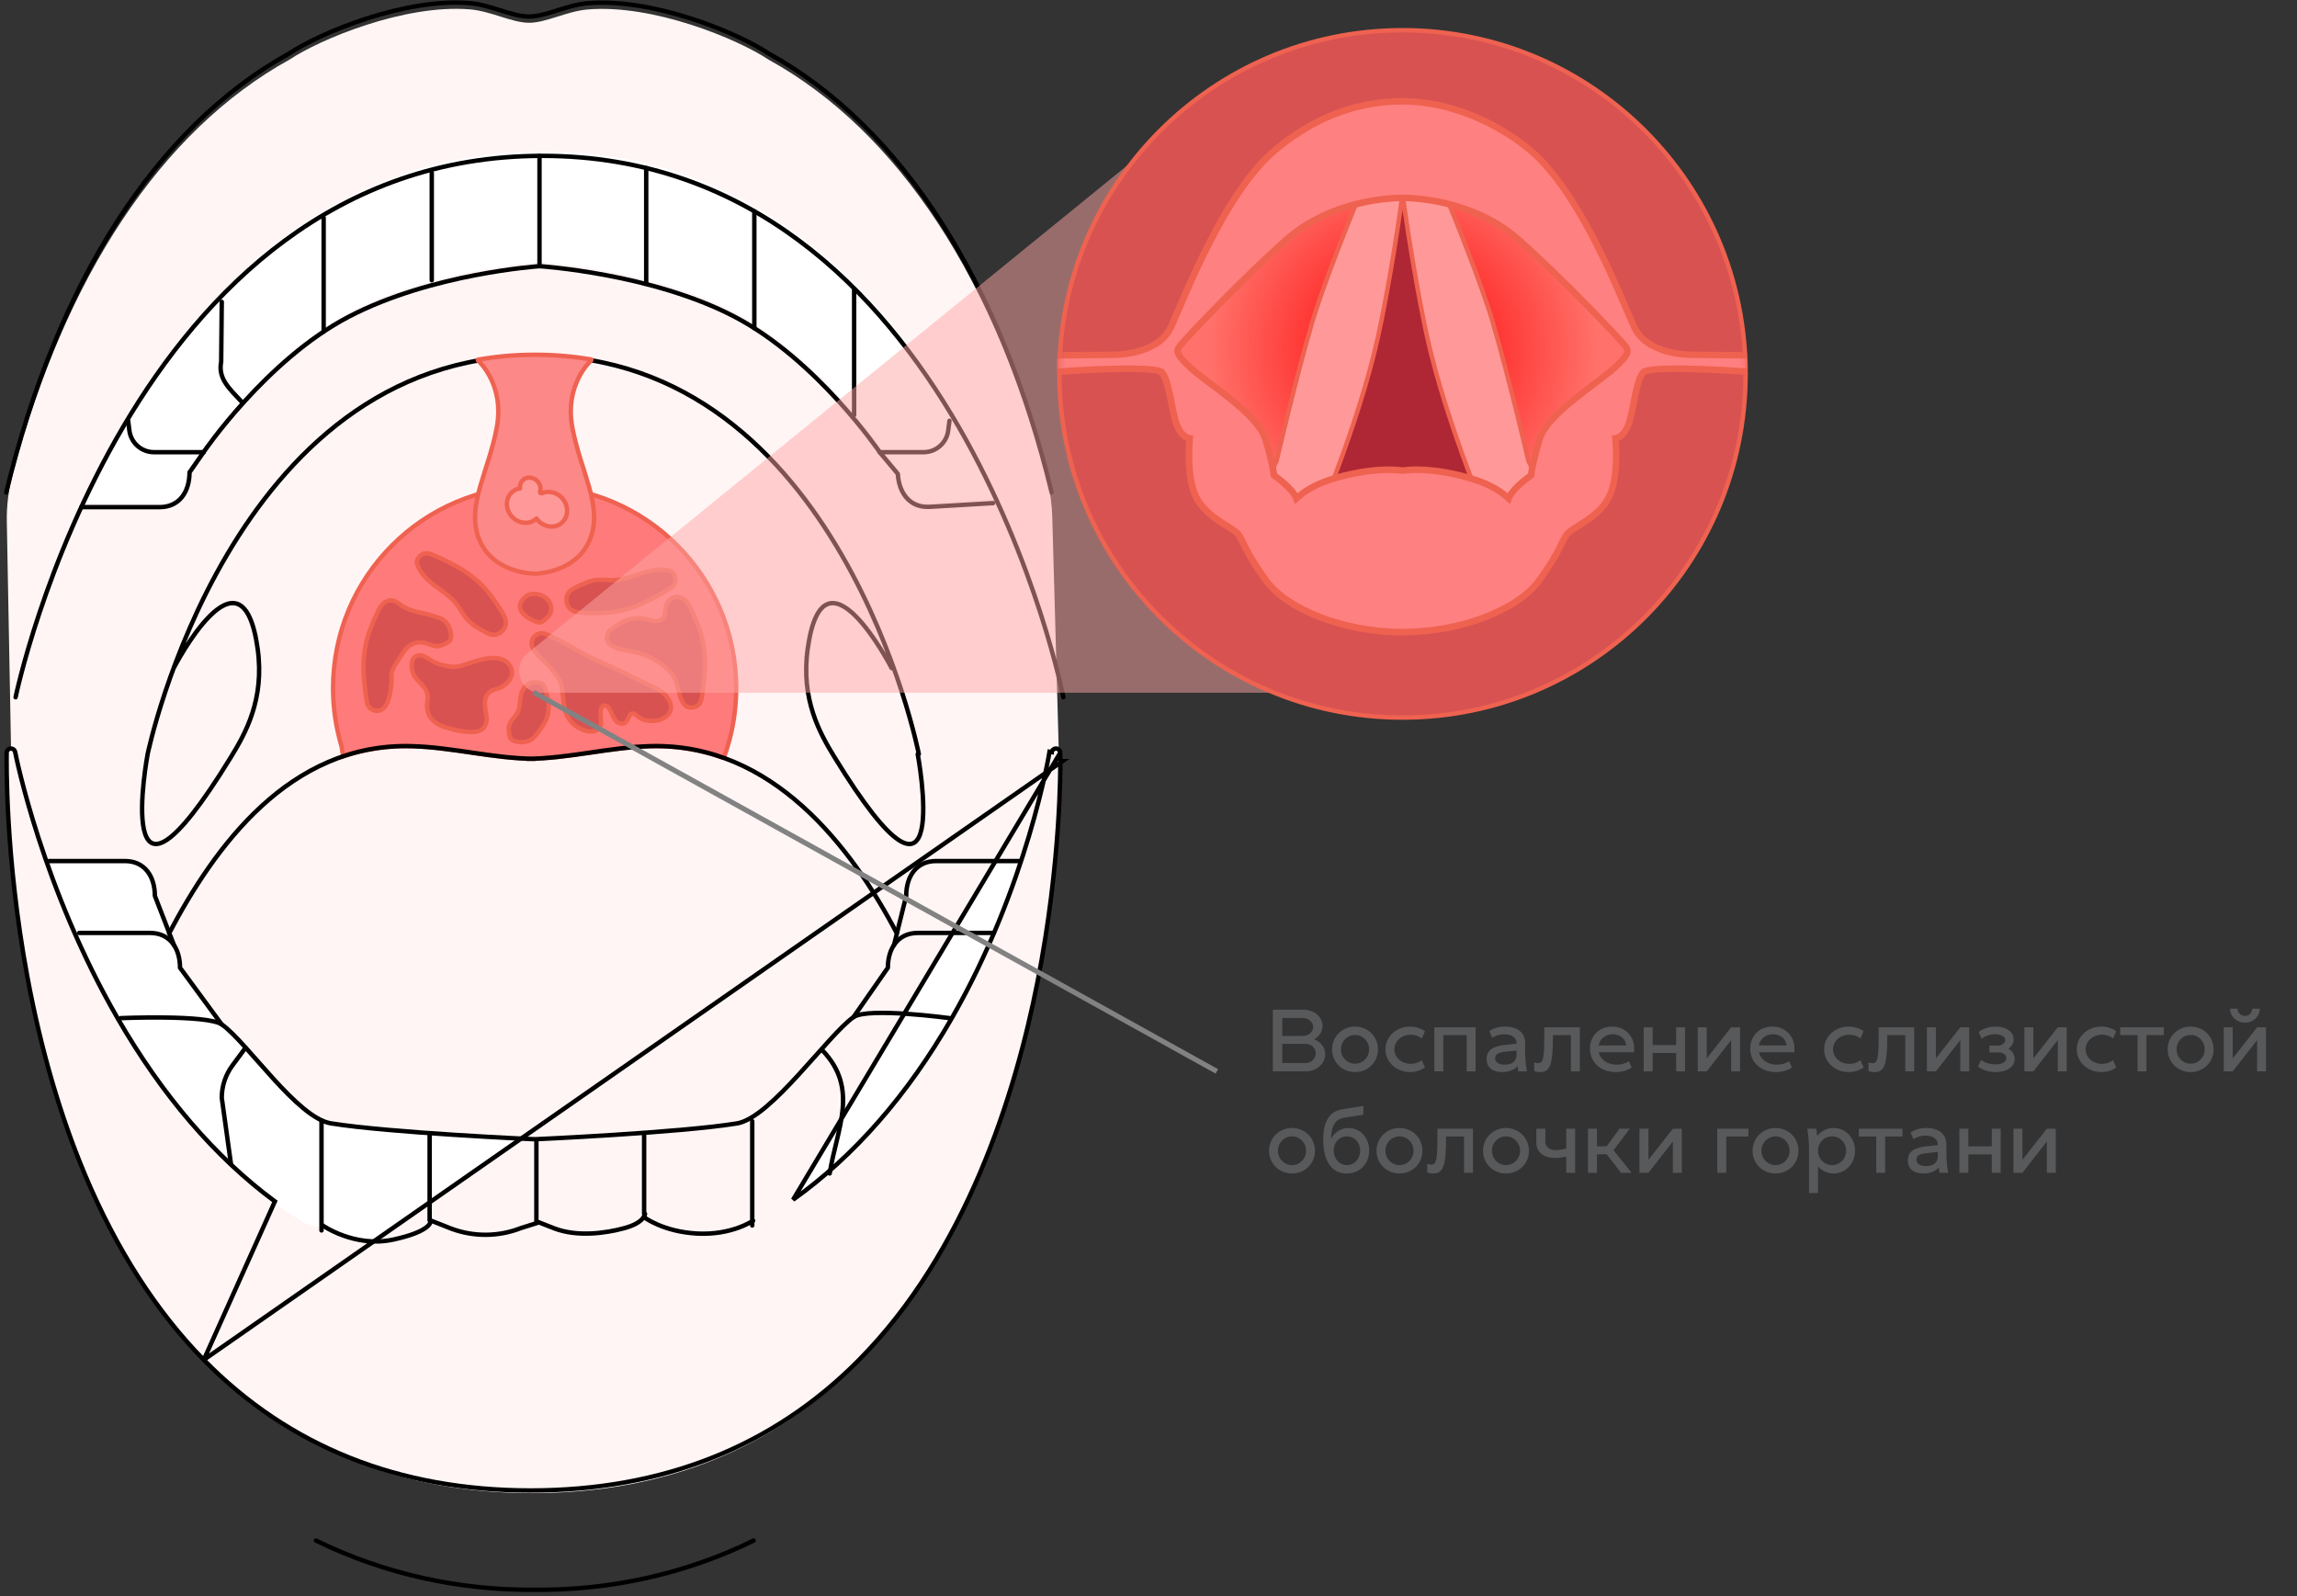 <svg width="521" height="362" viewBox="0 0 521 362" fill="none" xmlns="http://www.w3.org/2000/svg">
<rect x="0" y="0" width="521" height="362" fill="#333333" stroke="none"/>
<path d="M238.681 117.414C238.607 114.563 238.239 111.712 237.516 108.935C225.807 63.838 203.878 29.805 174.324 13.527C167.393 8.889 148.133 0.868 133.238 2.153C128.505 2.566 123.889 5.166 119.995 5.166C116.102 5.166 111.354 2.507 106.546 2.123C91.681 0.927 72.583 8.903 65.681 13.512C36.453 29.613 14.7 63.07 2.888 107.429C1.944 111.003 1.472 114.696 1.546 118.389L2.519 170.547C2.519 170.547 -1.905 338.66 120.689 338.66C242.81 338.66 240.171 172.482 240.171 172.482L240.156 170.547L238.681 117.414Z" fill="#FFF5F5"/>
<path d="M199.719 101.6L203.819 106.504C204.07 110.847 206.533 114.244 211.06 113.978L225.439 113.136L226.323 112.723C210.19 77.567 179.014 34.375 123.196 34.375C66.685 34.375 34.949 78.645 18.623 114.037L18.653 114.052H36.364C40.907 114.052 43.163 110.522 43.163 106.164L46.348 101.585C46.348 101.585 60.565 80.654 79.249 70.875C98.096 61.008 122.547 59.398 122.547 59.398C122.547 59.398 147.971 61.008 166.818 70.875C185.503 80.669 199.719 101.6 199.719 101.6Z" fill="white"/>
<path d="M145.14 275.666C145.14 275.666 144.992 277.631 140.539 278.857C136.085 280.083 129.758 280.895 124.626 278.96L120.704 277.424V277.69L117.031 278.842C111.929 280.851 106.251 280.881 101.119 278.946L96.489 277.114V277.409C96.489 277.409 96.548 279.64 87.921 281.486C79.249 283.333 71.979 278.237 71.979 278.237L69.118 277.424C36.467 257.217 18.549 219.845 9.701 194.66L10.984 194.985H28.18C32.722 194.985 34.978 198.515 34.978 202.873L39.314 214.055L38.989 213.612C40.125 215.044 40.685 217.009 40.685 219.18L50.138 232.046C55.904 236.079 67.215 253.258 74.913 254.484C88.215 256.626 120.807 258.074 120.807 258.074H121.087C121.087 258.074 153.678 256.626 166.98 254.484C174.678 253.243 187.671 234.395 193.437 230.362L201.223 219.18C201.223 217.009 201.784 215.03 202.919 213.612L202.595 214.055L205.367 202.873C205.367 198.515 207.624 194.985 212.166 194.985H230.983L233.888 192.695C225.836 217.866 208.346 256.7 173.44 277.439L169.62 277.188C169.62 277.188 164.842 280.511 156.996 280.113C149.136 279.714 144.815 276.346 144.815 276.346" fill="white"/>
<path d="M46.221 308.429L46.221 308.429C65.49 328.086 90.407 338.054 120.352 338.054C150.326 338.054 175.376 328.101 194.808 308.471L194.808 308.471C219.15 283.904 230.275 248.285 235.329 222.692C240.695 195.527 240.506 173.629 240.497 172.67C240.497 172.657 240.497 172.647 240.497 172.642L240.497 172.638M46.221 308.429L240.997 172.638H240.497M46.221 308.429C35.461 297.461 26.418 283.382 19.333 266.576C13.686 253.166 9.268 238.015 6.199 221.513C1.116 194.151 1.492 172.034 1.514 170.751C1.515 170.73 1.515 170.714 1.515 170.704L1.515 170.704C1.524 170.227 1.899 169.823 2.39 169.776H2.39H2.39H2.39H2.391H2.391H2.391H2.391H2.392H2.392H2.392H2.392H2.392H2.393H2.393H2.393H2.393H2.394H2.394H2.394H2.394H2.395H2.395H2.395H2.395H2.395H2.396H2.396H2.396H2.396H2.397H2.397H2.397H2.397H2.398H2.398H2.398H2.398H2.398H2.399H2.399H2.399H2.399H2.4H2.4H2.4H2.4H2.4H2.401H2.401H2.401H2.401H2.402H2.402H2.402H2.402H2.402H2.403H2.403H2.403H2.403H2.404H2.404H2.404H2.404H2.404H2.405H2.405H2.405H2.405H2.406H2.406H2.406H2.406H2.406H2.407H2.407H2.407H2.407H2.408H2.408H2.408H2.408H2.408H2.409H2.409H2.409H2.409H2.41H2.41H2.41H2.41H2.41H2.411H2.411H2.411H2.411H2.412H2.412H2.412H2.412H2.412H2.413H2.413H2.413H2.413H2.414H2.414H2.414H2.414H2.414H2.415H2.415H2.415H2.415H2.415H2.416H2.416H2.416H2.416H2.417H2.417H2.417H2.417H2.417H2.418H2.418H2.418H2.418H2.419H2.419H2.419H2.419H2.419H2.42H2.42H2.42H2.42H2.42H2.421H2.421H2.421H2.421H2.422H2.422H2.422H2.422H2.422H2.423H2.423H2.423H2.423H2.423H2.424H2.424H2.424H2.424H2.425H2.425H2.425H2.425H2.425H2.426H2.426H2.426H2.426H2.426H2.427H2.427H2.427H2.427H2.428H2.428H2.428H2.428H2.428H2.429H2.429H2.429H2.429H2.43H2.43H2.43H2.43H2.43H2.431H2.431H2.431H2.431H2.431H2.432H2.432H2.432H2.432H2.433H2.433H2.433H2.433H2.433H2.434H2.434H2.434H2.434H2.434H2.435H2.435H2.435H2.435H2.436H2.436H2.436H2.436H2.436H2.437H2.437H2.437H2.437H2.438H2.438H2.438H2.438H2.438H2.439H2.439H2.439H2.439H2.439H2.44H2.44H2.44H2.44H2.441H2.441H2.441H2.441H2.441H2.442H2.442H2.442H2.442H2.443H2.443H2.443H2.443H2.443H2.444H2.444H2.444H2.444H2.445H2.445H2.445H2.445H2.445H2.446H2.446H2.446H2.446H2.446H2.447H2.447H2.447H2.447H2.448H2.448H2.448H2.448H2.448H2.449H2.449H2.449H2.449H2.45H2.45H2.45H2.45H2.45H2.451H2.451H2.451H2.451H2.452H2.452H2.452H2.452H2.452H2.453H2.453H2.453H2.453H2.454H2.454H2.454H2.454H2.455H2.455H2.455H2.455H2.455H2.456H2.456H2.456H2.456H2.457H2.457H2.457H2.457H2.457H2.458H2.458H2.458H2.458H2.459H2.459H2.459H2.459H2.46H2.46H2.46H2.46H2.46H2.461H2.461H2.461H2.461H2.462H2.462H2.462H2.462H2.463H2.463H2.463H2.463H2.463H2.464H2.464H2.464H2.464H2.465H2.465H2.465H2.465H2.466H2.466H2.466H2.466H2.466H2.467H2.467H2.467H2.467H2.468H2.468H2.468H2.468H2.469H2.469H2.469H2.469H2.47H2.47H2.47H2.47H2.471H2.471H2.471H2.471H2.472H2.472H2.472H2.472H2.472H2.473H2.473H2.473H2.473H2.474H2.474H2.474H2.474H2.475H2.475H2.475H2.475H2.476H2.476H2.476H2.476H2.477H2.477H2.477H2.477H2.478H2.478H2.478H2.478H2.479H2.479H2.479H2.479H2.48H2.48H2.48H2.48H2.481H2.481H2.481H2.481H2.482H2.482H2.482H2.482H2.483H2.483H2.483H2.483H2.484H2.484H2.484H2.484H2.485H2.485H2.485H2.485H2.486H2.486C2.943 169.776 3.35 170.108 3.437 170.555L3.437 170.555C3.62 171.57 9.638 201.472 26.721 231.02L27.154 230.769L26.721 231.02C36.839 248.519 48.825 262.49 62.349 272.493L46.221 308.429ZM240.497 172.638L240.483 170.733M240.497 172.638L240.483 170.733M240.483 170.733C240.483 170.732 240.483 170.731 240.483 170.731M240.483 170.733L240.483 170.731M240.483 170.731C240.472 170.234 240.091 169.823 239.593 169.776H239.593H239.593H239.593H239.593H239.592H239.592H239.592H239.592H239.592H239.591H239.591H239.591H239.591H239.591H239.59H239.59H239.59H239.59H239.59H239.589H239.589H239.589H239.589H239.589H239.588H239.588H239.588H239.588H239.588H239.587H239.587H239.587H239.587H239.586H239.586H239.586H239.586H239.586H239.585H239.585H239.585H239.585H239.585H239.584H239.584H239.584H239.584H239.584H239.583H239.583H239.583H239.583H239.583H239.582H239.582H239.582H239.582H239.581H239.581H239.581H239.581H239.581H239.58H239.58H239.58H239.58H239.58H239.579H239.579H239.579H239.579H239.578H239.578H239.578H239.578H239.578H239.577H239.577H239.577H239.577H239.577H239.576H239.576H239.576H239.576H239.576H239.575H239.575H239.575H239.575H239.574H239.574H239.574H239.574H239.574H239.573H239.573H239.573H239.573H239.573H239.572H239.572H239.572H239.572H239.571H239.571H239.571H239.571H239.571H239.57H239.57H239.57H239.57H239.57H239.569H239.569H239.569H239.569H239.568H239.568H239.568H239.568H239.568H239.567H239.567H239.567H239.567H239.567H239.566H239.566H239.566H239.566H239.565H239.565H239.565H239.565H239.565H239.564H239.564H239.564H239.564H239.563H239.563H239.563H239.563H239.563H239.562H239.562H239.562H239.562H239.562H239.561H239.561H239.561H239.561H239.56H239.56H239.56H239.56H239.56H239.559H239.559H239.559H239.559H239.559H239.558H239.558H239.558H239.558H239.557H239.557H239.557H239.557H239.557H239.556H239.556H239.556H239.556H239.556H239.555H239.555H239.555H239.555H239.554H239.554H239.554H239.554H239.554H239.553H239.553H239.553H239.553H239.553H239.552H239.552H239.552H239.552H239.551H239.551H239.551H239.551H239.551H239.55H239.55H239.55H239.55H239.55H239.549H239.549H239.549H239.549H239.548H239.548H239.548H239.548H239.548H239.547H239.547H239.547H239.547H239.547H239.546H239.546H239.546H239.546H239.546H239.545H239.545H239.545H239.545H239.544H239.544H239.544H239.544H239.544H239.543H239.543H239.543H239.543H239.543H239.542H239.542H239.542H239.542H239.542H239.541H239.541H239.541H239.541H239.54H239.54H239.54H239.54H239.54H239.539H239.539H239.539H239.539H239.539H239.538H239.538H239.538H239.538H239.538H239.537H239.537H239.537H239.537H239.537H239.536H239.536H239.536H239.536H239.536H239.535H239.535H239.535H239.535H239.535H239.534H239.534H239.534H239.534H239.533H239.533H239.533H239.533H239.533H239.532H239.532H239.532H239.532H239.532H239.531H239.531H239.531H239.531H239.531H239.53H239.53H239.53H239.53H239.53H239.529H239.529H239.529H239.529H239.529H239.529H239.528H239.528H239.528H239.528H239.528H239.527H239.527H239.527H239.527H239.527H239.526H239.526H239.526H239.526H239.526H239.525H239.525H239.525H239.525H239.525H239.524H239.524H239.524H239.524H239.524H239.523H239.523H239.523H239.523H239.523H239.522H239.522H239.522H239.522H239.522H239.522H239.521H239.521H239.521H239.521H239.521H239.52H239.52H239.52H239.52H239.52H239.519H239.519H239.519H239.519H239.519H239.519H239.518H239.518H239.518H239.518H239.518H239.517H239.517H239.517H239.517H239.517H239.517H239.516H239.516H239.516H239.516H239.516H239.515H239.515H239.515H239.515H239.515H239.515H239.514H239.514H239.514H239.514H239.514H239.514H239.513H239.513H239.513H239.513H239.513H239.512H239.512H239.512H239.512H239.512H239.512C239.031 169.776 238.628 170.114 238.549 170.582C238.549 170.583 238.549 170.584 238.549 170.585L238.055 170.504C238.011 170.811 233.025 201.039 215.933 230.842C205.93 248.28 193.81 262.166 179.88 272.106L240.483 170.731Z" fill="#FFF5F5" stroke="black"/>
<path d="M163.824 171.779C158.825 170.021 153.427 169.09 147.588 169.238C138.149 169.474 129.006 172.059 119.538 172.104H121.293C111.84 172.059 102.682 169.474 93.244 169.238C87.699 169.09 82.567 169.932 77.833 171.528L77.465 169.238C76.211 165.072 75.547 160.641 75.547 156.062C75.547 130.773 96.016 110.271 121.264 110.271C146.511 110.271 166.98 130.773 166.98 156.062C166.98 161.498 166.036 166.697 164.296 171.542L163.824 171.779Z" fill="#FF7B7B" stroke="#EF6250" stroke-miterlimit="10" stroke-linecap="round" stroke-linejoin="round"/>
<path d="M111.516 135.323C112.209 136.239 112.843 137.199 113.477 138.159C114.141 139.149 114.819 140.242 114.745 141.439C114.642 142.975 113.035 144.216 111.53 143.95C110.94 143.846 110.41 143.551 109.893 143.27C108.448 142.473 106.959 141.645 105.882 140.39C104.997 139.371 104.408 138.13 103.582 137.051C102.225 135.294 100.308 134.112 98.538 132.768C96.783 131.424 95.073 129.784 94.527 127.642C94.556 126.46 95.662 125.412 96.842 125.471C97.388 125.5 97.904 125.722 98.405 125.943C103.552 128.159 108.109 130.641 111.516 135.323Z" fill="#D85252" stroke="#EF6250" stroke-miterlimit="10" stroke-linecap="round" stroke-linejoin="round"/>
<path d="M158.279 141.689C157.866 140.611 157.394 139.562 156.923 138.528C156.436 137.435 155.875 136.283 154.828 135.722C152.72 134.584 150.95 136.431 150.92 138.38C150.876 141.113 149.18 141.113 146.88 140.508C143.399 139.606 140.951 140.965 138.488 142.856C138.253 143.033 138.002 143.225 137.869 143.58C136.365 147.465 142.662 147.435 144.741 148.07C145.803 148.395 146.865 148.765 147.838 149.282C148.635 149.695 149.372 150.198 150.095 150.7C151.849 151.911 152.852 153.122 153.516 155.161C154.003 156.623 154.253 159.326 155.728 160.213C156.746 160.818 158.22 160.434 158.795 159.4C159.061 158.927 159.149 158.366 159.238 157.82C160.093 152.251 160.432 147.081 158.279 141.689Z" fill="#D85252" stroke="#EF6250" stroke-miterlimit="10" stroke-linecap="round" stroke-linejoin="round"/>
<path d="M101.34 141.35C100.662 140.493 99.88 140.212 99.158 139.976C98.465 139.755 97.757 139.518 97.078 139.356C94.527 138.691 92.728 138.617 90.516 136.933C89.616 136.254 88.658 135.855 87.537 136.46C86.49 137.022 85.929 138.189 85.443 139.267C84.971 140.316 84.499 141.365 84.086 142.428C81.933 147.805 82.272 152.99 83.098 158.559C83.172 159.105 83.26 159.652 83.54 160.139C84.13 161.173 85.605 161.557 86.608 160.951C88.274 159.947 88.672 156.52 88.805 154.821C88.879 153.95 88.702 153.004 88.967 152.177C89.351 150.951 90.412 149.696 91.061 148.588C92.226 146.608 93.863 145.264 96.326 145.811C97.137 145.988 97.993 146.446 98.774 146.549C99.748 146.668 100.559 146.254 101.34 145.826C101.62 145.678 101.915 145.515 102.107 145.205C102.579 144.378 102.21 142.458 101.34 141.35Z" fill="#D85252" stroke="#EF6250" stroke-miterlimit="10" stroke-linecap="round" stroke-linejoin="round"/>
<path d="M123.018 164.777C122.635 165.368 122.193 165.944 121.735 166.535C121.264 167.141 120.733 167.791 119.7 168.131C118.373 168.574 116.441 168.278 115.837 167.54C115.601 167.259 115.556 166.934 115.512 166.609C115.379 165.723 115.261 164.822 115.704 163.95C116.058 163.241 116.78 162.591 117.223 161.882C117.945 160.73 117.872 159.519 118.034 158.322C118.181 157.126 118.624 155.87 120.098 154.94C121.101 154.57 122.576 154.718 123.181 155.25C123.461 155.501 123.564 155.796 123.653 156.077C124.596 159.031 125.054 161.808 123.018 164.777Z" fill="#D85252" stroke="#EF6250" stroke-miterlimit="10" stroke-linecap="round" stroke-linejoin="round"/>
<path d="M151.319 158.131C150.773 157.407 150.036 156.801 149.342 156.447C146.467 155.029 143.576 153.611 140.701 152.207C138.105 150.937 135.539 149.903 132.973 148.573C130.127 147.082 127.399 145.383 124.449 144.083C123.948 143.861 123.432 143.64 122.886 143.61C121.706 143.566 120.6 144.6 120.571 145.782C120.526 147.672 123.004 149.445 124.11 150.701C125.083 151.808 126.632 153.418 127.163 154.822C127.325 155.25 127.384 155.693 127.443 156.136C127.62 157.466 127.782 158.795 127.959 160.139C128.195 162.03 129.257 163.906 130.938 164.896C132.663 165.9 135.288 166.801 136.276 164.453C136.616 163.655 135.48 159.844 137.265 160.021C138.548 160.139 138.931 163.271 140.14 163.877C143.208 165.413 141.998 160.095 144.52 162.385C146.26 163.965 149.726 163.877 151.363 162.296C152.661 161.026 152.262 159.386 151.319 158.131Z" fill="#D85252" stroke="#EF6250" stroke-miterlimit="10" stroke-linecap="round" stroke-linejoin="round"/>
<path d="M115.35 150.553C112.873 147.746 107.578 150.11 104.791 150.937C102.889 151.498 101.783 151.188 99.851 150.686C98.376 150.302 97.55 149.533 96.311 148.898C95.25 148.352 94.07 148.544 93.583 149.711C93.097 150.863 93.465 152.562 94.129 153.536C94.542 154.142 95.102 154.644 95.603 155.191C96.872 156.565 97.211 157.51 96.931 159.209C96.459 162.133 98.17 164.039 100.824 164.896C102.933 165.575 107.254 166.727 109.245 165.501C110.203 164.91 110.557 163.404 110.351 162.37C109.82 159.563 109.407 157.082 112.681 156.24C115.026 155.634 117.429 152.931 115.35 150.553Z" fill="#D85252" stroke="#EF6250" stroke-miterlimit="10" stroke-linecap="round" stroke-linejoin="round"/>
<path d="M136.247 139.06C135.096 139.09 133.961 139.06 132.811 139.031C131.616 139.001 130.333 138.927 129.419 138.174C128.224 137.199 128.136 135.175 129.227 134.097C129.655 133.683 130.2 133.417 130.731 133.152C132.221 132.428 133.754 131.704 135.406 131.527C136.748 131.394 138.105 131.63 139.447 131.571C141.659 131.482 143.738 130.596 145.847 129.931C147.956 129.267 150.286 128.824 152.351 129.606C153.294 130.315 153.516 131.822 152.793 132.753C152.454 133.181 151.982 133.477 151.51 133.757C146.688 136.682 142.042 138.986 136.247 139.06Z" fill="#D85252" stroke="#EF6250" stroke-miterlimit="10" stroke-linecap="round" stroke-linejoin="round"/>
<path d="M121.367 140.922C121.721 141.07 122.089 141.217 122.458 141.173C122.93 141.129 123.313 140.789 123.667 140.479C124.051 140.124 124.449 139.77 124.714 139.327C125.319 138.278 125.039 136.86 124.213 135.973C123.387 135.087 122.134 134.688 120.924 134.718C120.393 134.733 119.833 134.836 119.42 135.161C116.22 137.643 118.712 139.829 121.367 140.922Z" fill="#D85252" stroke="#EF6250" stroke-miterlimit="10" stroke-linecap="round" stroke-linejoin="round"/>
<path d="M203.42 211.691C193.156 192.133 175.223 168.529 147.602 169.238C138.164 169.474 129.02 172.059 119.553 172.103H121.308C111.855 172.059 102.697 169.474 93.258 169.238C65.637 168.529 48.619 192.133 38.355 211.691" stroke="black" stroke-miterlimit="10" stroke-linecap="round" stroke-linejoin="round"/>
<path d="M202.241 151.527C202.241 151.527 186.771 121.526 183.202 147.14C181.595 158.662 186.004 166.387 189.278 171.734C216.693 216.462 208.154 171.04 208.154 171.04H208.405C208.405 171.04 190.708 80.654 121.426 80.654C52.143 80.654 33.488 171.04 33.488 171.04C33.488 171.04 24.95 216.447 52.365 171.734C55.639 166.387 60.048 158.676 58.44 147.14C54.872 121.512 39.402 151.527 39.402 151.527" stroke="black" stroke-miterlimit="10" stroke-linecap="round" stroke-linejoin="round"/>
<path d="M146.305 275.341C146.305 275.341 146.158 277.306 141.704 278.532C137.25 279.758 130.924 280.57 125.792 278.635L121.869 277.099" stroke="black" stroke-miterlimit="10" stroke-linecap="round" stroke-linejoin="round"/>
<path d="M170.815 276.862C170.815 276.862 166.037 280.186 158.191 279.787C150.331 279.388 146.01 276.021 146.01 276.021" stroke="black" stroke-miterlimit="10" stroke-linecap="round" stroke-linejoin="round"/>
<path d="M121.854 277.38L118.182 278.532C113.079 280.541 107.402 280.571 102.27 278.636L97.639 276.804" stroke="black" stroke-miterlimit="10" stroke-linecap="round" stroke-linejoin="round"/>
<path d="M97.654 277.099C97.654 277.099 97.713 279.33 89.086 281.176C80.414 283.022 73.144 277.926 73.144 277.926" stroke="black" stroke-miterlimit="10" stroke-linecap="round" stroke-linejoin="round"/>
<path d="M170.932 349.419C155.374 357.056 138.296 360.719 121.308 360.586C104.304 360.719 87.242 357.056 71.683 349.419" stroke="black" stroke-miterlimit="10" stroke-linecap="round" stroke-linejoin="round"/>
<path d="M225.261 211.602H208.184C203.642 211.602 201.385 215.132 201.385 219.49L193.599 230.672" stroke="black" stroke-miterlimit="10" stroke-linecap="round" stroke-linejoin="round"/>
<path d="M231.16 195.294H212.342C207.8 195.294 205.544 198.825 205.544 203.182L202.771 214.364" stroke="black" stroke-miterlimit="10" stroke-linecap="round" stroke-linejoin="round"/>
<path d="M17.959 211.602H34.034C38.576 211.602 40.832 215.132 40.832 219.49L50.285 232.356" stroke="black" stroke-miterlimit="10" stroke-linecap="round" stroke-linejoin="round"/>
<path d="M11.131 195.294H28.327C32.869 195.294 35.125 198.825 35.125 203.182L39.461 214.364" stroke="black" stroke-miterlimit="10" stroke-linecap="round" stroke-linejoin="round"/>
<path d="M27.398 230.923C27.398 230.923 47.041 230.095 50.3 232.355C56.066 236.388 67.377 253.567 75.075 254.793C88.377 256.935 120.969 258.383 120.969 258.383" stroke="black" stroke-miterlimit="10" stroke-linecap="round" stroke-linejoin="round"/>
<path d="M215.351 230.923C215.351 230.923 196.843 228.412 193.598 230.687C187.832 234.72 174.84 253.568 167.142 254.809C153.84 256.951 121.249 258.398 121.249 258.398" stroke="black" stroke-miterlimit="10" stroke-linecap="round" stroke-linejoin="round"/>
<path d="M121.662 258.974V277.098" stroke="black" stroke-miterlimit="10" stroke-linecap="round" stroke-linejoin="round"/>
<path d="M97.447 257.024V276.803" stroke="black" stroke-miterlimit="10" stroke-linecap="round" stroke-linejoin="round"/>
<path d="M72.922 254.306V279.078" stroke="black" stroke-miterlimit="10" stroke-linecap="round" stroke-linejoin="round"/>
<path d="M55.712 237.614L52.718 241.661C51.155 243.773 50.3 246.344 50.3 248.988L52.379 263.951" stroke="black" stroke-miterlimit="10" stroke-linecap="round" stroke-linejoin="round"/>
<path d="M146.098 257.024V275.34" stroke="black" stroke-miterlimit="10" stroke-linecap="round" stroke-linejoin="round"/>
<path d="M170.622 254.306V277.955" stroke="black" stroke-miterlimit="10" stroke-linecap="round" stroke-linejoin="round"/>
<path d="M186.49 238.176C194.955 246.935 189.809 255.961 188.186 266.153" stroke="black" stroke-miterlimit="10" stroke-linecap="round" stroke-linejoin="round"/>
<path d="M238.534 111.703C227.105 64.538 204.748 28.895 174.295 12.114C167.364 7.476 148.104 -0.545 133.209 0.74C128.475 1.154 123.859 3.754 119.966 3.754C116.073 3.754 111.324 1.095 106.517 0.711C91.651 -0.486 72.554 7.491 65.652 12.099C35.199 28.88 12.842 64.508 1.413 111.688" stroke="black" stroke-miterlimit="10" stroke-linecap="round" stroke-linejoin="round"/>
<path d="M3.536 158.144C3.536 158.144 28.887 35.35 123.018 35.35C217.15 35.35 241.188 158.144 241.188 158.144" stroke="black" stroke-miterlimit="10" stroke-linecap="round" stroke-linejoin="round"/>
<path d="M199.542 102.56C199.542 102.56 185.326 81.629 166.641 71.85C147.794 61.983 122.37 60.373 122.37 60.373C122.37 60.373 97.934 61.983 79.072 71.85C60.387 81.629 46.171 102.56 46.171 102.56" stroke="black" stroke-miterlimit="10" stroke-linecap="round" stroke-linejoin="round"/>
<path d="M122.37 60.358V35.35" stroke="black" stroke-miterlimit="10" stroke-linecap="round" stroke-linejoin="round"/>
<path d="M146.57 64.317V38.112" stroke="black" stroke-miterlimit="10" stroke-linecap="round" stroke-linejoin="round"/>
<path d="M171.094 74.435V47.92" stroke="black" stroke-miterlimit="10" stroke-linecap="round" stroke-linejoin="round"/>
<path d="M193.732 94.14V65.572" stroke="black" stroke-miterlimit="10" stroke-linecap="round" stroke-linejoin="round"/>
<path d="M97.934 63.563V39.22" stroke="black" stroke-miterlimit="10" stroke-linecap="round" stroke-linejoin="round"/>
<path d="M73.409 75.218V49.368" stroke="black" stroke-miterlimit="10" stroke-linecap="round" stroke-linejoin="round"/>
<path d="M54.724 91.038C52.055 88.158 49.415 85.912 50.167 82.057L50.3 68.467" stroke="black" stroke-miterlimit="10" stroke-linecap="round" stroke-linejoin="round"/>
<path d="M18.476 115.027H36.187C40.729 115.027 42.986 111.496 42.986 107.139L46.171 102.56" stroke="black" stroke-miterlimit="10" stroke-linecap="round" stroke-linejoin="round"/>
<path d="M225.261 114.111L210.883 114.953C206.355 115.219 203.892 111.822 203.642 107.479L199.542 102.575" stroke="black" stroke-miterlimit="10" stroke-linecap="round" stroke-linejoin="round"/>
<path d="M29.064 95.439L29.344 97.64C29.698 100.447 32.087 102.559 34.919 102.559H46.171" stroke="black" stroke-miterlimit="10" stroke-linecap="round" stroke-linejoin="round"/>
<path d="M215.351 95.439L215.071 97.64C214.717 100.447 212.328 102.559 209.496 102.559H199.542" stroke="black" stroke-miterlimit="10" stroke-linecap="round" stroke-linejoin="round"/>
<path d="M134.123 81.54C130.083 80.846 125.85 80.462 121.396 80.462C116.84 80.462 112.519 80.846 108.389 81.585L108.419 81.762C108.419 81.762 114.554 87.124 112.666 97.05C110.778 106.977 106 114.318 108.419 121.615C111.25 130.123 121.249 130.123 121.249 130.123C121.249 130.123 131.248 130.123 134.079 121.615C136.512 114.318 131.72 106.977 129.832 97.05C127.944 87.124 134.079 81.762 134.079 81.762L134.123 81.54Z" fill="#FC8888" stroke="#EF6250" stroke-miterlimit="10" stroke-linecap="round" stroke-linejoin="round"/>
<path d="M127.974 113.609C127.325 112.575 126.263 111.836 125.068 111.629C124.479 111.526 123.874 111.555 123.299 111.733C123.078 111.806 122.724 112.028 122.532 111.777C122.37 111.555 122.606 111.171 122.62 110.935C122.635 110.447 122.488 109.96 122.222 109.561C121.5 108.424 120.054 107.995 118.978 108.616C118.211 109.059 117.857 109.916 117.96 110.787C117.518 110.846 117.09 110.979 116.707 111.216C114.922 112.25 114.436 114.643 115.63 116.533C116.825 118.439 119.243 119.133 121.028 118.099C121.264 117.966 121.485 117.789 121.677 117.612C122.915 119.325 125.186 119.945 126.897 118.956C128.682 117.892 129.168 115.514 127.974 113.609Z" fill="#FF9999" stroke="#EF6250" stroke-miterlimit="10" stroke-linecap="round" stroke-linejoin="round"/>
<path d="M122.473 157.125H319.245C322.313 157.125 324.569 154.053 323.787 150.892L290.798 17.654C289.943 14.212 286.064 12.809 283.395 14.98L119.612 148.218C116.058 151.113 117.99 157.125 122.473 157.125Z" fill="#FFA6A6" fill-opacity="0.5"/>
<path d="M318.11 162.753C361.089 162.753 395.931 127.854 395.931 84.804C395.931 41.754 361.089 6.855 318.11 6.855C275.131 6.855 240.289 41.754 240.289 84.804C240.289 127.854 275.131 162.753 318.11 162.753Z" fill="#D85252" stroke="#EF6250" stroke-miterlimit="10" stroke-linecap="round" stroke-linejoin="round"/>
<mask id="mask0_2837_530" style="mask-type:luminance" maskUnits="userSpaceOnUse" x="240" y="6" width="156" height="157">
<path d="M318.11 162.753C361.089 162.753 395.931 127.854 395.931 84.804C395.931 41.754 361.089 6.855 318.11 6.855C275.131 6.855 240.289 41.754 240.289 84.804C240.289 127.854 275.131 162.753 318.11 162.753Z" fill="white"/>
</mask>
<g mask="url(#mask0_2837_530)">
<path d="M366.599 84.051C362.927 87.389 351.601 94.406 349.935 99.738C348.268 105.085 347.929 108.246 347.929 108.246C347.929 108.246 343.269 111.422 342.768 113.594C342.266 115.765 342.266 111.762 332.931 109.088C323.596 106.415 318.095 107.508 318.095 107.508C318.095 107.508 312.595 106.43 303.26 109.088C293.925 111.762 293.925 115.765 293.423 113.594C292.922 111.422 288.262 108.246 288.262 108.246C288.262 108.246 287.923 105.071 286.256 99.738C284.59 94.391 273.264 87.389 269.592 84.051C265.92 80.713 265.758 79.546 267.1 77.876C268.442 76.207 281.331 62.559 291.329 53.74C302.67 43.74 318.095 44.153 318.095 44.153C318.095 44.153 333.506 43.74 344.862 53.74C354.86 62.544 367.764 76.207 369.091 77.876C370.433 79.546 370.271 80.713 366.599 84.051Z" fill="url(#paint0_radial_2837_530)"/>
<path d="M342.06 117.287L294.013 115.441C292.686 115.397 291.786 114.067 292.229 112.812L318.317 39.043C318.951 37.241 321.532 37.315 322.062 39.147L344.021 114.762C344.405 116.061 343.402 117.347 342.06 117.287Z" fill="#AF2734"/>
<path d="M346.661 104.539C346.661 104.539 342.369 86.016 338.579 73.061C336.22 64.981 329.893 48.998 325.867 39.515C323.434 33.769 321.65 29.722 321.65 29.722H319.172H317.048H314.571C314.571 29.722 312.786 33.769 310.353 39.515C306.327 48.998 300.015 64.981 297.641 73.061C293.851 86.016 289.56 104.539 289.56 104.539L285.253 113.387L297.671 120.61C297.671 120.61 308.112 96.68 312.595 76.207C314.35 68.186 316.739 54.552 318.125 43.888C319.511 54.552 321.9 68.186 323.655 76.207C328.138 96.68 338.579 120.61 338.579 120.61L350.996 113.387L346.661 104.539Z" fill="#FF9999" stroke="#EF6250" stroke-miterlimit="10" stroke-linecap="round" stroke-linejoin="round"/>
<path d="M318.11 143.374C305.162 143.374 292.155 138.47 287.185 131.719C284.088 127.509 282.849 124.983 282.024 123.314C281.581 122.428 281.271 121.778 280.844 121.202C280.46 120.685 279.398 120.005 278.263 119.296C275.874 117.804 272.6 115.751 271.096 112.383C269.238 108.232 269.592 101.689 269.798 99.429C268.928 99.237 267.586 98.513 266.745 95.957C266.318 94.657 266.008 93.062 265.684 91.378C265.153 88.645 264.548 85.558 263.413 84.332C263.28 84.214 262.321 83.623 255.847 83.623C247.721 83.623 236.292 84.554 236.189 84.569C236.174 84.569 236.145 84.569 236.13 84.569C235.953 84.569 235.761 84.495 235.629 84.377C235.481 84.244 235.393 84.037 235.393 83.83V81.363C235.393 80.964 235.717 80.625 236.13 80.625L252.293 80.462C254.151 80.462 262.867 80.152 265.625 74.051C266.038 73.15 266.539 71.969 267.129 70.58C271.052 61.422 279.221 42.381 289.146 34.065C297.936 26.694 307.684 22.957 318.11 22.957C327.961 22.957 338.786 27.108 347.073 34.065C356.998 42.381 365.168 61.437 369.091 70.595C369.681 71.983 370.182 73.15 370.595 74.051C373.353 80.152 382.069 80.462 383.794 80.462L400.09 80.625C400.488 80.625 400.827 80.964 400.827 81.363V83.83C400.827 84.037 400.739 84.229 400.591 84.377C400.458 84.51 400.281 84.569 400.09 84.569C400.075 84.569 400.045 84.569 400.031 84.569C399.913 84.554 388.484 83.623 380.373 83.623C373.899 83.623 372.94 84.214 372.807 84.347C371.672 85.558 371.067 88.66 370.536 91.378C370.212 93.062 369.902 94.657 369.475 95.957C368.619 98.513 367.292 99.237 366.422 99.429C366.614 101.689 366.967 108.232 365.124 112.383C363.62 115.736 360.346 117.79 357.957 119.296C356.821 120.005 355.76 120.67 355.376 121.202C354.949 121.778 354.639 122.428 354.196 123.314C353.371 124.983 352.132 127.509 349.035 131.719C344.065 138.47 331.058 143.374 318.11 143.374ZM321.281 106.548C323.773 106.548 327.858 106.873 333.152 108.38C338.697 109.975 341.101 112.058 342.177 113.063C342.959 110.995 346.218 108.572 347.265 107.834C347.398 106.873 347.87 103.934 349.256 99.517C350.539 95.411 356.792 90.684 361.821 86.903C363.605 85.558 365.154 84.391 366.127 83.505C369.917 80.049 369.401 79.413 368.545 78.335C367.262 76.725 354.373 63.076 344.404 54.302C334.037 45.158 319.968 44.907 318.39 44.907H317.859C316.296 44.907 302.227 45.173 291.86 54.302C281.876 63.106 269.002 76.74 267.719 78.335C266.863 79.399 266.347 80.049 270.137 83.505C271.111 84.391 272.659 85.558 274.443 86.903C279.472 90.699 285.725 95.411 287.008 99.517C288.38 103.934 288.866 106.873 288.999 107.834C290.046 108.572 293.305 110.995 294.087 113.063C295.163 112.058 297.552 109.961 303.112 108.38C308.406 106.873 312.491 106.548 314.984 106.548C316.694 106.548 317.771 106.696 318.154 106.755C318.479 106.681 319.555 106.548 321.281 106.548Z" fill="#FF8080"/>
<path d="M318.11 23.71C328.492 23.71 339.169 28.407 346.602 34.641C357.854 44.065 366.761 67.36 369.932 74.361C372.955 81.053 382.511 81.2 383.794 81.2C383.853 81.2 383.898 81.2 383.927 81.2L400.09 81.363V83.83C400.09 83.83 388.617 82.884 380.373 82.884C376.244 82.884 372.94 83.121 372.277 83.83C370.271 85.957 369.947 92.205 368.782 95.721C367.867 98.453 366.466 98.749 365.876 98.749C365.714 98.749 365.611 98.719 365.611 98.719C365.611 98.719 366.614 107.228 364.446 112.073C362.278 116.918 356.114 118.912 354.787 120.758C353.459 122.59 353.12 124.924 348.46 131.276C343.8 137.612 331.221 142.62 318.14 142.62C305.059 142.62 292.48 137.612 287.819 131.276C283.159 124.939 282.82 122.59 281.493 120.758C280.166 118.927 274.001 116.918 271.833 112.073C269.666 107.228 270.668 98.719 270.668 98.719C270.668 98.719 270.565 98.749 270.403 98.749C269.828 98.749 268.412 98.439 267.498 95.721C266.333 92.22 265.994 85.972 264.003 83.83C263.339 83.121 260.021 82.884 255.906 82.884C247.663 82.884 236.189 83.83 236.189 83.83V81.363L252.352 81.2C252.382 81.2 252.411 81.2 252.485 81.2C253.783 81.2 263.339 81.053 266.348 74.361C269.518 67.345 278.426 44.065 289.678 34.641C297.051 28.407 306.563 23.71 318.11 23.71ZM318.11 44.154C318.11 44.154 318.022 44.154 317.845 44.154C315.765 44.154 301.829 44.508 291.344 53.74C281.345 62.544 268.442 76.208 267.114 77.877C265.787 79.546 265.949 80.713 269.607 84.051C273.279 87.39 284.605 94.406 286.271 99.739C287.937 105.086 288.277 108.247 288.277 108.247C288.277 108.247 292.937 111.423 293.438 113.594C293.541 114.022 293.615 114.215 293.763 114.215C294.323 114.215 295.812 111.231 303.275 109.089C308.421 107.612 312.403 107.287 314.94 107.287C317.004 107.287 318.11 107.508 318.11 107.508C318.11 107.508 319.216 107.287 321.281 107.287C323.817 107.287 327.799 107.612 332.946 109.089C340.408 111.231 341.898 114.215 342.458 114.215C342.591 114.215 342.679 114.022 342.782 113.594C343.284 111.423 347.944 108.247 347.944 108.247C347.944 108.247 348.283 105.071 349.95 99.739C351.616 94.391 362.942 87.39 366.614 84.051C370.286 80.713 370.448 79.546 369.106 77.877C367.779 76.208 354.875 62.559 344.876 53.74C334.406 44.508 320.47 44.154 318.376 44.154C318.199 44.154 318.11 44.154 318.11 44.154ZM318.11 22.233C307.507 22.233 297.597 26.029 288.675 33.504C278.617 41.938 270.403 61.096 266.451 70.299C265.861 71.673 265.359 72.855 264.947 73.756C262.381 79.443 254.063 79.738 252.426 79.738H252.338L236.116 79.9C235.305 79.915 234.656 80.565 234.656 81.378V83.844C234.656 84.258 234.833 84.657 235.128 84.938C235.408 85.189 235.762 85.322 236.13 85.322C236.175 85.322 236.204 85.322 236.248 85.322C236.366 85.307 247.766 84.376 255.848 84.376C261.274 84.376 262.646 84.79 262.941 84.938C263.899 86.06 264.489 89.088 264.961 91.54C265.3 93.254 265.61 94.864 266.053 96.208C266.834 98.572 268.043 99.561 269.032 99.975C268.84 102.693 268.663 108.72 270.447 112.708C272.04 116.268 275.417 118.395 277.895 119.946C278.912 120.581 279.974 121.246 280.269 121.659C280.652 122.191 280.962 122.811 281.375 123.668C282.216 125.367 283.469 127.922 286.595 132.177C291.683 139.104 304.941 144.127 318.11 144.127C331.279 144.127 344.537 139.104 349.625 132.177C352.751 127.922 354.02 125.352 354.846 123.668C355.273 122.811 355.568 122.191 355.952 121.659C356.247 121.246 357.308 120.581 358.326 119.946C360.789 118.395 364.181 116.283 365.773 112.708C367.558 108.734 367.381 102.708 367.189 99.975C368.177 99.561 369.372 98.572 370.168 96.208C370.61 94.864 370.935 93.254 371.259 91.54C371.731 89.103 372.321 86.06 373.28 84.938C373.575 84.805 374.946 84.376 380.373 84.376C388.455 84.376 399.869 85.307 399.972 85.322C400.016 85.322 400.046 85.322 400.09 85.322C400.459 85.322 400.813 85.189 401.093 84.938C401.403 84.657 401.565 84.258 401.565 83.844V81.378C401.565 80.565 400.916 79.915 400.105 79.9L383.942 79.738H383.794C382.157 79.738 373.84 79.443 371.274 73.756C370.861 72.855 370.36 71.688 369.77 70.299C365.818 61.096 357.603 41.938 347.546 33.504C339.125 26.457 328.124 22.233 318.11 22.233ZM318.11 45.631C318.125 45.631 318.14 45.631 318.155 45.631H318.376C319.924 45.631 333.728 45.897 343.903 54.848C353.843 63.608 366.673 77.197 367.956 78.793C368.575 79.576 368.9 79.974 365.611 82.958C364.667 83.83 363.134 84.982 361.364 86.311C356.247 90.167 349.89 94.953 348.534 99.295C347.265 103.343 346.749 106.179 346.572 107.405C345.407 108.247 343.107 110.034 341.956 111.866C340.6 110.728 338.078 109 333.359 107.656C327.991 106.12 323.832 105.795 321.296 105.795C319.703 105.795 318.612 105.928 318.125 105.987C317.638 105.913 316.562 105.795 314.954 105.795C312.418 105.795 308.259 106.12 302.891 107.656C298.172 109 295.65 110.728 294.294 111.866C293.143 110.034 290.828 108.232 289.678 107.405C289.486 106.179 288.97 103.343 287.716 99.295C286.359 94.953 280.003 90.167 274.886 86.311C273.116 84.982 271.583 83.815 270.639 82.958C267.365 79.974 267.675 79.576 268.294 78.793C269.577 77.197 282.393 63.608 292.347 54.848C302.508 45.897 316.326 45.631 317.874 45.631H318.095C318.081 45.631 318.095 45.631 318.11 45.631Z" fill="#EF6250"/>
</g>
<path d="M288.7 243V229H295.52C298.02 229 299.98 230.62 299.98 232.68C299.98 233.94 299.24 235.06 298.08 235.72C299.58 236.32 300.58 237.58 300.58 239.08C300.58 241.28 298.64 243 296.14 243H288.7ZM290.84 234.96H295.52C296.82 234.96 297.84 234.06 297.84 232.92C297.84 231.8 296.82 230.9 295.52 230.9H290.84V234.96ZM290.84 241.1H296.14C297.44 241.1 298.44 240.14 298.44 238.9C298.44 237.7 297.44 236.76 296.14 236.76H290.84V241.1ZM302.137 238C302.137 235.12 304.417 232.84 307.357 232.84C310.277 232.84 312.557 235.12 312.557 238C312.557 240.9 310.277 243.16 307.357 243.16C304.417 243.16 302.137 240.9 302.137 238ZM304.157 238C304.157 239.82 305.557 241.26 307.357 241.26C309.137 241.26 310.537 239.82 310.537 238C310.537 236.18 309.137 234.74 307.357 234.74C305.557 234.74 304.157 236.18 304.157 238ZM323.206 242.12C322.266 242.78 321.086 243.16 319.826 243.16C316.706 243.16 314.246 240.9 314.246 238C314.246 235.12 316.706 232.84 319.826 232.84C321.086 232.84 322.266 233.22 323.206 233.88L322.486 235.54C321.846 235.02 320.966 234.68 319.986 234.68C317.906 234.68 316.266 236.14 316.266 237.98C316.266 239.86 317.906 241.3 319.986 241.3C320.966 241.3 321.846 240.98 322.486 240.46L323.206 242.12ZM325.335 243V233H334.695V243H332.675V234.78H327.375V243H325.335ZM341.401 232.84C344.201 232.84 345.921 234.24 345.921 236.48V238C345.921 239.94 346.021 241.04 346.321 243H344.381C344.301 242.58 344.261 242.18 344.201 241.82C343.441 242.66 342.221 243.16 340.701 243.16C338.481 243.16 337.181 242.06 337.181 240.2C337.181 238.32 338.461 237.3 341.381 237L343.981 236.72V236.6C343.981 235.34 342.901 234.58 341.201 234.58C340.081 234.58 339.101 234.9 338.461 235.4L337.801 233.88C338.721 233.22 339.941 232.84 341.401 232.84ZM343.981 238.28L341.301 238.56C339.801 238.72 339.121 239.18 339.121 240.02C339.121 240.92 339.941 241.48 341.341 241.48C343.001 241.48 343.981 240.66 343.981 239.24V238.28ZM356.311 243V234.78H352.231V235.14C352.231 241.36 351.591 243.16 349.391 243.16C348.831 243.16 348.271 243.06 347.971 242.92V240.98C348.251 241.06 348.631 241.14 348.931 241.14C350.011 241.14 350.271 240.02 350.271 235.14V233H358.331V243H356.311ZM365.653 232.84C368.533 232.84 370.673 234.92 370.673 237.84C370.673 238.1 370.653 238.36 370.633 238.68H362.613C363.013 240.36 364.593 241.48 366.673 241.48C367.753 241.48 368.773 241.18 369.453 240.7L370.093 242.14C369.113 242.78 367.853 243.16 366.473 243.16C363.073 243.16 360.633 240.94 360.633 237.84C360.633 234.94 362.733 232.84 365.653 232.84ZM362.593 237.12H368.873C368.693 235.56 367.453 234.58 365.793 234.58C364.133 234.58 362.893 235.62 362.593 237.12ZM372.815 243V233H374.855V237.02H380.175V233H382.195V243H380.175V238.82H374.855V243H372.815ZM385.081 243V233H387.121V240.06L392.661 233H394.681V243H392.661V235.9L387.121 243H385.081ZM402.001 232.84C404.881 232.84 407.021 234.92 407.021 237.84C407.021 238.1 407.001 238.36 406.981 238.68H398.961C399.361 240.36 400.941 241.48 403.021 241.48C404.101 241.48 405.121 241.18 405.801 240.7L406.441 242.14C405.461 242.78 404.201 243.16 402.821 243.16C399.421 243.16 396.981 240.94 396.981 237.84C396.981 234.94 399.081 232.84 402.001 232.84ZM398.941 237.12H405.221C405.041 235.56 403.801 234.58 402.141 234.58C400.481 234.58 399.241 235.62 398.941 237.12ZM422.698 242.12C421.758 242.78 420.578 243.16 419.318 243.16C416.198 243.16 413.738 240.9 413.738 238C413.738 235.12 416.198 232.84 419.318 232.84C420.578 232.84 421.758 233.22 422.698 233.88L421.978 235.54C421.338 235.02 420.458 234.68 419.478 234.68C417.398 234.68 415.758 236.14 415.758 237.98C415.758 239.86 417.398 241.3 419.478 241.3C420.458 241.3 421.338 240.98 421.978 240.46L422.698 242.12ZM432.15 243V234.78H428.07V235.14C428.07 241.36 427.43 243.16 425.23 243.16C424.67 243.16 424.11 243.06 423.81 242.92V240.98C424.09 241.06 424.47 241.14 424.77 241.14C425.85 241.14 426.11 240.02 426.11 235.14V233H434.17V243H432.15ZM437.053 243V233H439.093V240.06L444.633 233H446.653V243H444.633V235.9L439.093 243H437.053ZM452.534 234.58C451.354 234.58 450.094 235 449.474 235.62L448.794 234.08C449.694 233.32 451.174 232.84 452.674 232.84C455.054 232.84 456.734 234.02 456.734 235.7C456.734 236.56 456.274 237.36 455.554 237.86C456.414 238.38 456.974 239.24 456.974 240.22C456.974 241.94 455.214 243.16 452.694 243.16C451.134 243.16 449.594 242.68 448.654 241.9L449.334 240.38C449.994 241 451.414 241.42 452.634 241.42C454.074 241.42 455.074 240.84 455.074 240.02C455.074 239.28 454.334 238.7 453.394 238.7H451.234V237.14H453.254C454.114 237.14 454.834 236.54 454.834 235.88C454.834 235.12 453.874 234.58 452.534 234.58ZM459.163 243V233H461.203V240.06L466.743 233H468.763V243H466.743V235.9L461.203 243H459.163ZM480.003 242.12C479.063 242.78 477.883 243.16 476.623 243.16C473.503 243.16 471.043 240.9 471.043 238C471.043 235.12 473.503 232.84 476.623 232.84C477.883 232.84 479.063 233.22 480.003 233.88L479.283 235.54C478.643 235.02 477.763 234.68 476.783 234.68C474.703 234.68 473.063 236.14 473.063 237.98C473.063 239.86 474.703 241.3 476.783 241.3C477.763 241.3 478.643 240.98 479.283 240.46L480.003 242.12ZM484.835 243V234.78H480.895V233H490.795V234.78H486.855V243H484.835ZM491.668 238C491.668 235.12 493.948 232.84 496.888 232.84C499.808 232.84 502.088 235.12 502.088 238C502.088 240.9 499.808 243.16 496.888 243.16C493.948 243.16 491.668 240.9 491.668 238ZM493.688 238C493.688 239.82 495.088 241.26 496.888 241.26C498.668 241.26 500.068 239.82 500.068 238C500.068 236.18 498.668 234.74 496.888 234.74C495.088 234.74 493.688 236.18 493.688 238ZM505.818 228.78H507.518C507.518 229.7 508.238 230.42 509.198 230.42C510.118 230.42 510.838 229.7 510.838 228.78H512.558C512.558 230.56 511.098 231.94 509.198 231.94C507.278 231.94 505.818 230.56 505.818 228.78ZM504.378 243V233H506.418V240.08L511.958 233H513.978V243H511.958V235.92L506.418 243H504.378ZM287.84 261C287.84 258.12 290.12 255.84 293.06 255.84C295.98 255.84 298.26 258.12 298.26 261C298.26 263.9 295.98 266.16 293.06 266.16C290.12 266.16 287.84 263.9 287.84 261ZM289.86 261C289.86 262.82 291.26 264.26 293.06 264.26C294.84 264.26 296.24 262.82 296.24 261C296.24 259.18 294.84 257.74 293.06 257.74C291.26 257.74 289.86 259.18 289.86 261ZM309.229 250.84V252.84L305.009 253.48C302.929 253.8 301.949 255.2 301.889 258.36C302.649 256.82 304.129 255.84 305.889 255.84C308.529 255.84 310.549 258.04 310.549 260.94C310.549 263.96 308.429 266.16 305.469 266.16C302.089 266.16 300.129 263.42 300.129 258.48C300.129 254.38 301.549 252.06 304.449 251.6L309.229 250.84ZM302.509 260.96C302.509 262.84 303.789 264.26 305.509 264.26C307.209 264.26 308.509 262.84 308.509 260.98C308.509 259.14 307.209 257.74 305.489 257.74C303.769 257.74 302.509 259.1 302.509 260.96ZM312.215 261C312.215 258.12 314.495 255.84 317.435 255.84C320.355 255.84 322.635 258.12 322.635 261C322.635 263.9 320.355 266.16 317.435 266.16C314.495 266.16 312.215 263.9 312.215 261ZM314.235 261C314.235 262.82 315.635 264.26 317.435 264.26C319.215 264.26 320.615 262.82 320.615 261C320.615 259.18 319.215 257.74 317.435 257.74C315.635 257.74 314.235 259.18 314.235 261ZM332.072 266V257.78H327.992V258.14C327.992 264.36 327.352 266.16 325.152 266.16C324.592 266.16 324.032 266.06 323.732 265.92V263.98C324.012 264.06 324.392 264.14 324.692 264.14C325.772 264.14 326.032 263.02 326.032 258.14V256H334.092V266H332.072ZM336.375 261C336.375 258.12 338.655 255.84 341.595 255.84C344.515 255.84 346.795 258.12 346.795 261C346.795 263.9 344.515 266.16 341.595 266.16C338.655 266.16 336.375 263.9 336.375 261ZM338.395 261C338.395 262.82 339.795 264.26 341.595 264.26C343.375 264.26 344.775 262.82 344.775 261C344.775 259.18 343.375 257.74 341.595 257.74C339.795 257.74 338.395 259.18 338.395 261ZM348.469 259.2V256H350.509V258.96C350.509 260.16 351.449 260.86 352.929 260.86C353.729 260.86 354.629 260.66 355.249 260.52V256H357.269V266H355.249V262.34C354.589 262.48 353.589 262.64 352.689 262.64C350.169 262.64 348.469 261.32 348.469 259.2ZM360.178 266V256H362.218V260H364.418L367.338 256H369.678L365.978 260.9L370.078 266H367.678L364.418 261.8H362.218V266H360.178ZM371.858 266V256H373.898V263.06L379.438 256H381.458V266H379.438V258.9L373.898 266H371.858ZM389.514 266V256H396.574V257.78H391.554V266H389.514ZM397.508 261C397.508 258.12 399.788 255.84 402.728 255.84C405.648 255.84 407.928 258.12 407.928 261C407.928 263.9 405.648 266.16 402.728 266.16C399.788 266.16 397.508 263.9 397.508 261ZM399.528 261C399.528 262.82 400.928 264.26 402.728 264.26C404.508 264.26 405.908 262.82 405.908 261C405.908 259.18 404.508 257.74 402.728 257.74C400.928 257.74 399.528 259.18 399.528 261ZM420.757 261C420.757 263.88 418.617 266.16 415.897 266.16C414.477 266.16 413.237 265.54 412.357 264.56V270.6H410.317V261C410.317 259.06 410.237 257.96 409.917 256H411.957C412.037 256.62 412.117 257.14 412.177 257.64C413.057 256.54 414.397 255.84 415.897 255.84C418.617 255.84 420.757 258.1 420.757 261ZM418.737 261C418.737 259.18 417.337 257.74 415.537 257.74C413.757 257.74 412.357 259.18 412.357 261C412.357 262.82 413.757 264.26 415.537 264.26C417.337 264.26 418.737 262.82 418.737 261ZM425.558 266V257.78H421.618V256H431.518V257.78H427.578V266H425.558ZM436.948 255.84C439.748 255.84 441.468 257.24 441.468 259.48V261C441.468 262.94 441.568 264.04 441.868 266H439.928C439.848 265.58 439.808 265.18 439.748 264.82C438.988 265.66 437.768 266.16 436.248 266.16C434.028 266.16 432.728 265.06 432.728 263.2C432.728 261.32 434.008 260.3 436.928 260L439.528 259.72V259.6C439.528 258.34 438.448 257.58 436.748 257.58C435.628 257.58 434.648 257.9 434.008 258.4L433.348 256.88C434.268 256.22 435.488 255.84 436.948 255.84ZM439.528 261.28L436.848 261.56C435.348 261.72 434.668 262.18 434.668 263.02C434.668 263.92 435.488 264.48 436.888 264.48C438.548 264.48 439.528 263.66 439.528 262.24V261.28ZM444.417 266V256H446.457V260.02H451.777V256H453.797V266H451.777V261.82H446.457V266H444.417ZM456.682 266V256H458.722V263.06L464.262 256H466.282V266H464.262V258.9L458.722 266H456.682Z" fill="#58595B"/>
<path d="M121 157L276 243" stroke="#828282" stroke-width="1.156"/>
<defs>
<radialGradient id="paint0_radial_2837_530" cx="0" cy="0" r="1" gradientUnits="userSpaceOnUse" gradientTransform="translate(318.11 79.183) scale(44.166 44.239)">
<stop stop-color="#FF0000"/>
<stop offset="0.998" stop-color="#FF716A"/>
</radialGradient>
</defs>
</svg>
